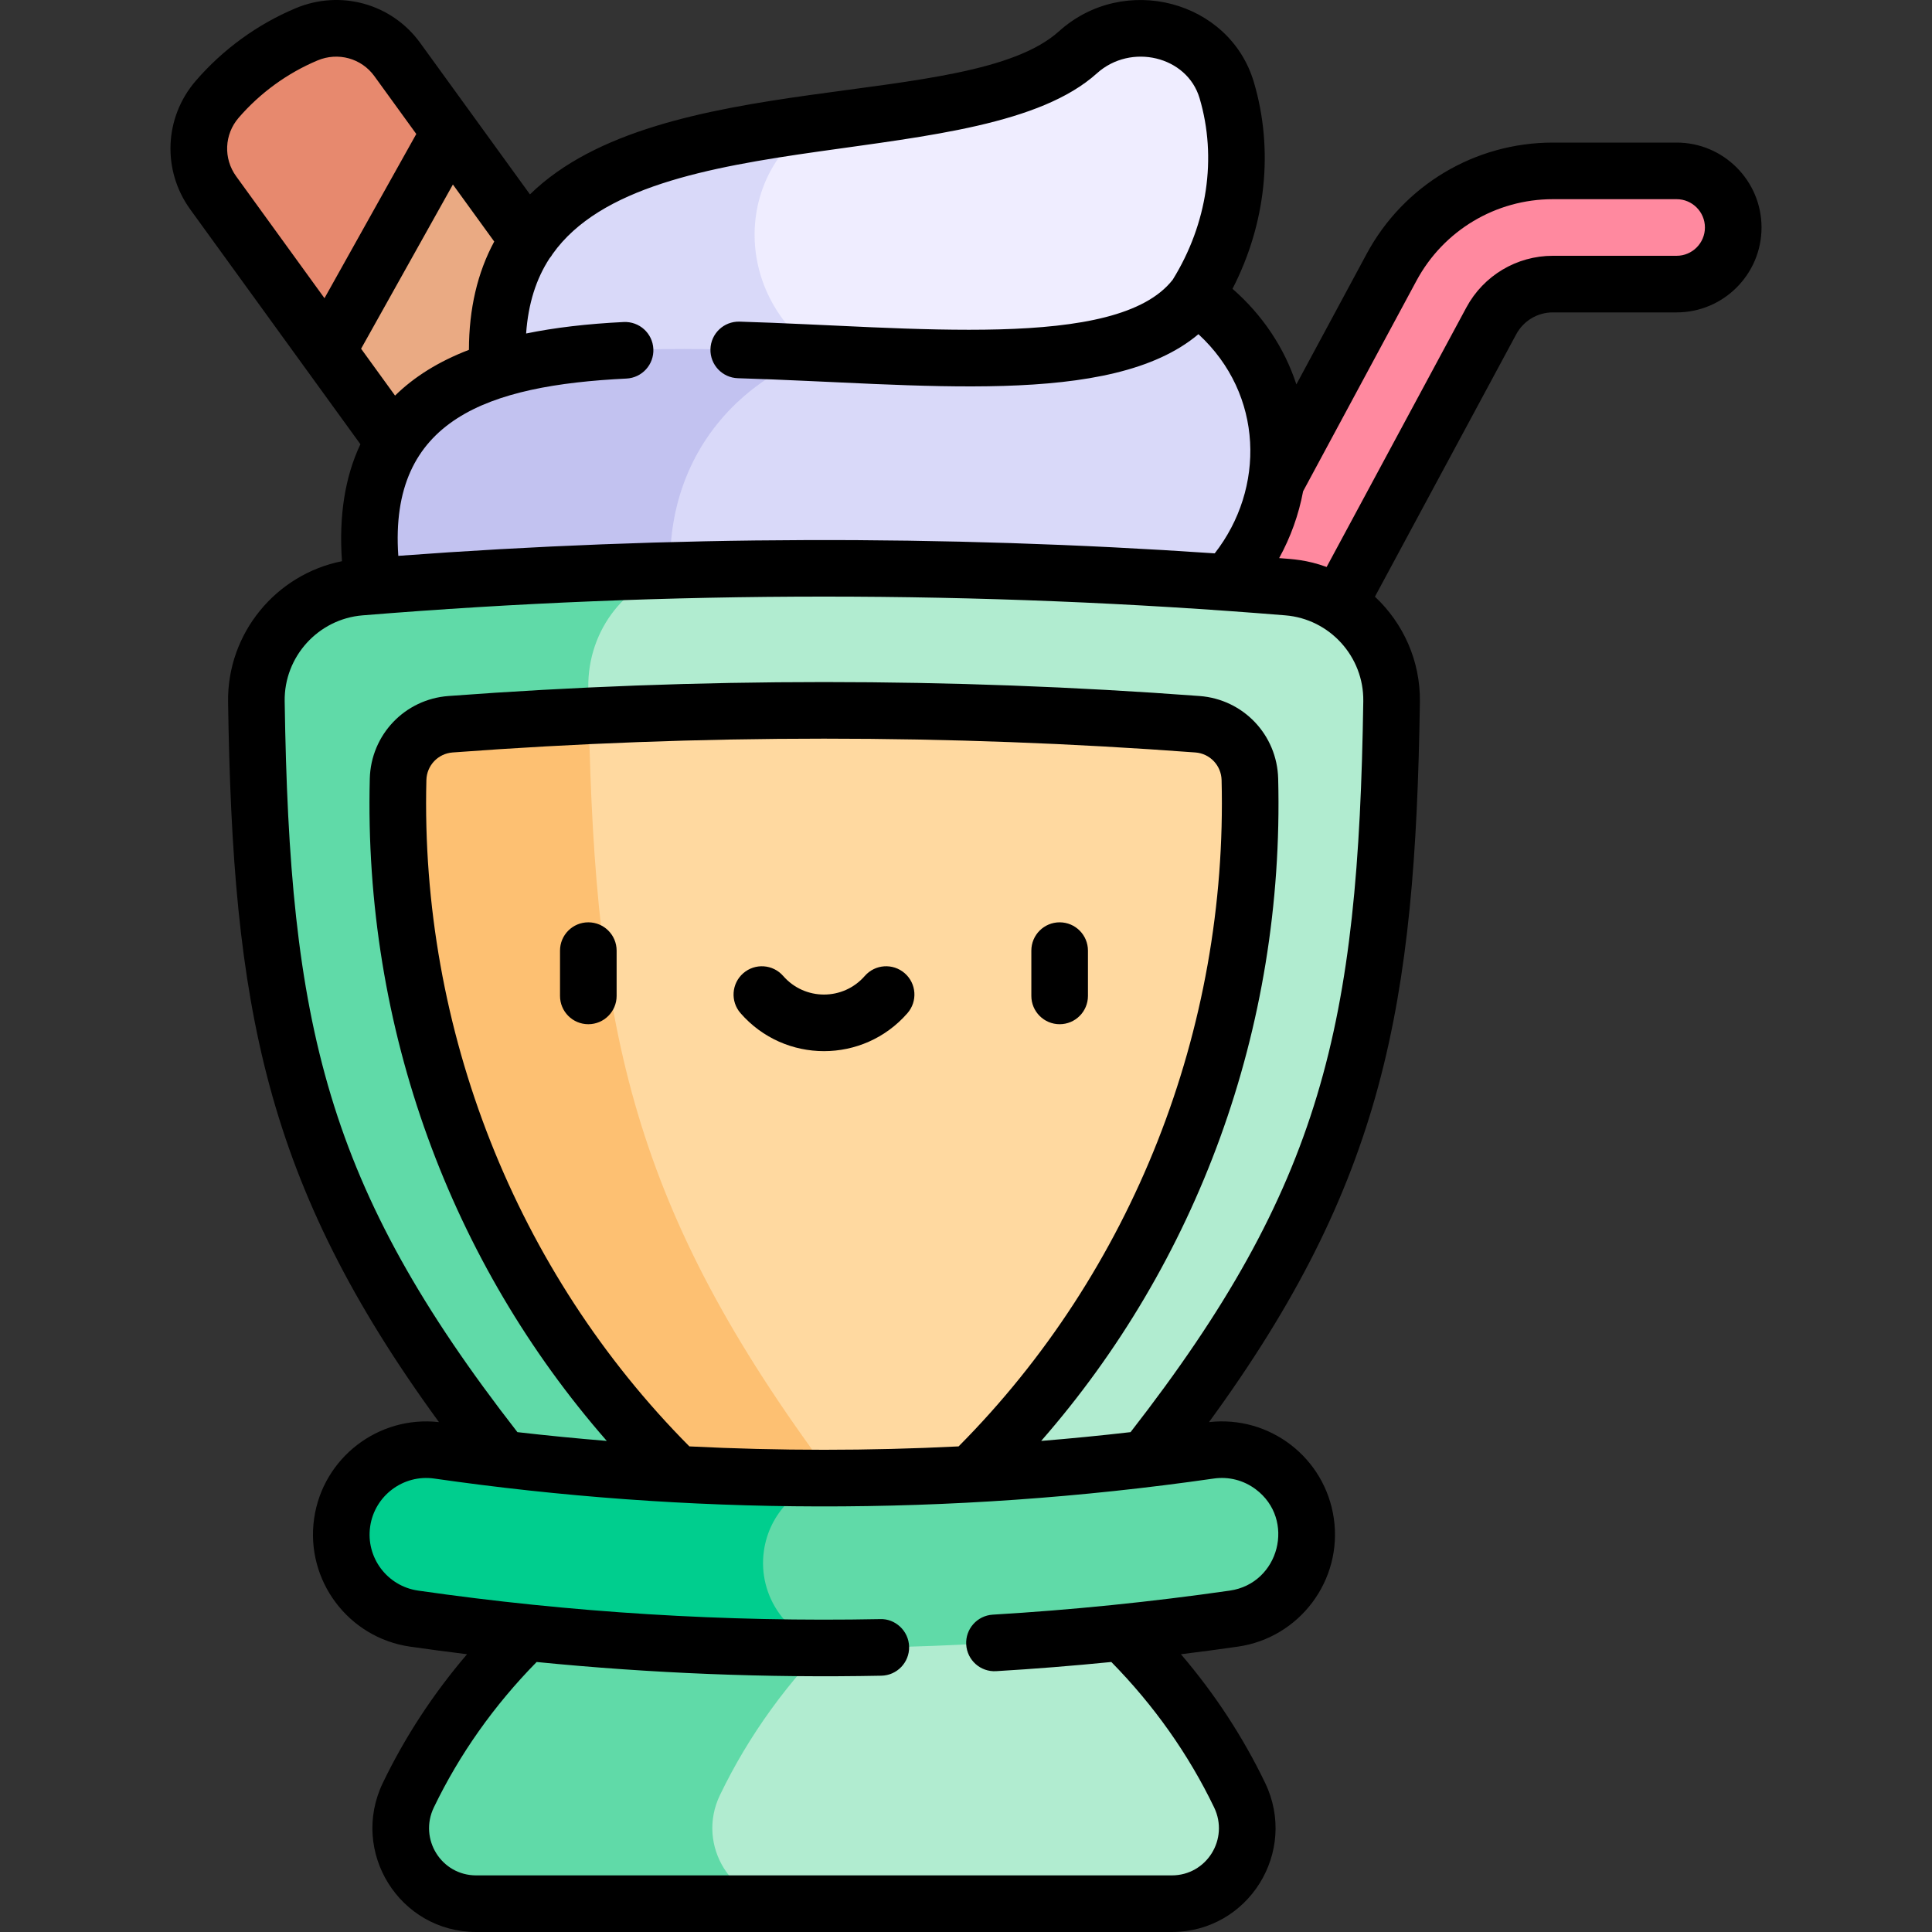 <svg id="Layer_1" enable-background="new 0 0 511.962 511.962" viewBox="0 0 511.962 511.962" xmlns="http://www.w3.org/2000/svg"><rect x="0" y="0" width="511.962" height="511.962" fill="#333333" stroke="none"/><g><g><path d="m310.492 504.452h-101.73c-14.78 0-57.555-15.45-51.135-28.77 7.62-15.83 51.255-30.33 64.365-43.09h75.271c13.1 12.76 23.58 27.26 31.21 43.09 6.409 13.321-3.201 28.77-17.981 28.77z" fill="#b1ecd0"/><path d="m190.782 475.683c-6.42 13.32 3.2 28.77 17.98 28.77h-82.58c-14.78 0-24.4-15.45-17.98-28.77 7.62-15.83 18.1-30.33 31.21-43.09h82.58c-13.11 12.76-23.59 27.26-31.21 43.09z" fill="#60daa8"/><path d="m338.127 127.673 30.624-56.874c8.479-15.744 24.854-25.524 42.734-25.524h32.79c8.284 0 15 6.716 15 15s-6.716 15-15 15h-32.79c-6.829 0-13.083 3.735-16.32 9.748l-40.422 75.069c-17.299 9.251-33.357 10.983-37.503 5.408-4.4-5.917 2.664-22.676 20.887-37.827z" fill="#ff899f"/><path d="m86.792 92.923 17.53 24.2c1.209.429 19.358 6.562 32.402-3.882 12.739-10.2 15.681-32.261 3.188-49.658-6.869-9.566-13.82-19.073-20.73-28.61-23.744 9.345-36.623 33.395-32.39 57.95z" fill="#eaaa83"/><path d="m316.912 78.413c-1.75 4.14-23.7 53.44-77.48 63.86-20.13 3.899-41.074 1.646-60.45-6.51-11.399-41.879-4.713-80.017 18.129-95.78 4.383-3.025 10.454-6.099 18.871-7.38 21.123-3.216 54.937-5.504 69.65-18.75 13.03-11.74 34.53-6.49 39.43 10.04 5.26 17.76 2.55 37.47-8.15 54.52z" fill="#efedff"/><path d="m216.232 93.323-.09.39c-18.732 7.304-32.817 21.719-37.16 42.05-18.38-7.75-34.83-20.66-47.06-37.8-3.35-50.25 40.94-59.34 84.06-65.36-20.79 13.37-22.01 44.28.25 60.72z" fill="#d9d9f9"/><path d="m325.172 154.353c-46.834 16.835-95.944 22.878-143.24 18.71-9.799-9.01-12.043-17.59-12.703-21.693-3.35-20.838 14.964-45.709 46.913-57.657.055-.249-.034-.17.39-.17 43.41 2.01 85.56 4.51 100.38-15.13 27.074 19.062 28.131 54.204 8.26 75.94z" fill="#d9d9f9"/><path d="m216.182 93.533-.04.18c-33.78 13.171-45.896 46.552-34.21 79.35-34.8-3-63.27-10.89-83.06-17.76-9.89-66.4 54.94-64.65 117.31-61.77z" fill="#c2c2f0"/><path d="m368.742 185.923c-1.27 85.2-10.62 131.35-65.21 200.69-7.45 6.06-24.21 18.44-48.55 25.43-13.102-5.568-25.177-13.108-35.11-21.55-53.886-72.389-81.072-120.047-82.474-208.27-.22-15.53 28.893-28.73 43.153-31.18 53.58-1.34 107.2.17 160.66 4.54 15.721 1.28 27.771 14.56 27.531 30.34z" fill="#b1ecd0"/><path d="m254.982 412.043c-43.067 12.398-88.462 1.412-121.84-25.43-54.59-69.34-63.94-115.49-65.22-200.69-.23-15.78 11.81-29.06 27.54-30.34 28.33-2.31 56.7-3.83 85.09-4.54-14.26 2.45-24.88 15.65-24.66 31.18 1.401 88.158 10.05 135.821 63.98 208.27 9.916 8.427 21.987 15.972 35.11 21.55z" fill="#60daa8"/><path d="m257.272 390.633c-1.42 1.97-6.83 9.25-16.24 14.54-7.713-2.537-70.736-24.478-95.018-91.932-22.458-62.387 5.575-115.503 10.008-123.568 54.9-2.57 108.778-1.663 161.28 2.24 7.7.572 13.7 6.89 13.89 14.61 1.81 71.5-26.17 137.21-73.92 184.11z" fill="#ffd9a0"/><path d="m241.032 405.173c-21.03 11.9-46.992 4.933-61.63-14.54-47.75-46.9-75.73-112.61-73.93-184.11.2-7.72 6.21-14.04 13.91-14.62 12.26-.92 24.47-1.66 36.64-2.23 1.68 83.71 11.81 130.91 63.85 200.82 3.13 2.66 10.43 8.63 21.16 14.68z" fill="#fdc072"/><path d="m119.182 34.973-32.39 57.95-30.3-41.81c-5.44-7.51-5.01-17.79 1.05-24.81 6.4-7.42 14.49-13.35 23.68-17.21 8.6-3.61 18.56-.89 24.04 6.67z" fill="#e7896e"/><path d="m326.952 428.913c-35.26 5.07-70.76 7.67-106.27 7.77-12.878.48-23.514-9.016-24.604-20.216-1.228-12.631 9.905-25.142 24.573-24.794 30.595 0 65.325-2.323 99.89-7.3 12.349-1.778 23.721 6.836 25.47 19.06 1.771 12.3-6.759 23.71-19.059 25.48z" fill="#60daa8"/><path d="m220.682 436.683c-30.435.381-71.617-2.114-110.96-7.77-12.3-1.77-20.84-13.18-19.07-25.48s13.18-20.83 25.47-19.06c34.68 4.99 69.61 7.42 104.53 7.3-9.27 1.85-16.79 9.35-18.22 19.24-1.74 12.14 6.36 23.43 18.25 25.77z" fill="#00ce8e"/><path d="m216.542 93.553c-.13.05-.26.1-.4.16l.09-.39c.261.209.234.158.31.23z" fill="#d9d9f9"/></g><g><path d="m444.289 37.783h-32.79c-20.645 0-39.549 11.292-49.338 29.469l-18.633 34.605c-3.16-9.663-8.938-18.337-16.923-25.329 8.868-17.222 10.97-36.833 5.656-54.763-6.416-21.65-34.378-29.026-51.636-13.475-23.719 21.374-105.42 9.259-140.191 43.22l-29.087-40.14c-7.54-10.405-21.117-14.18-33.018-9.182-10.116 4.249-19.261 10.896-26.448 19.223-8.373 9.702-8.969 23.729-1.446 34.11l45.07 62.198c-4.097 8.646-5.736 19.013-4.887 30.996-17.491 3.476-30.452 19.104-30.179 37.324 1.205 80.534 9.59 127.379 55.885 190.812-16.036-1.826-30.768 9.451-33.082 25.526-2.355 16.374 9.049 31.611 25.422 33.967 5.02.722 10.055 1.39 15.098 2.013-8.952 10.472-16.432 21.886-22.308 34.084-8.811 18.295 4.434 39.521 24.74 39.521h184.31c20.306 0 33.552-21.227 24.739-39.521-5.875-12.198-13.355-23.611-22.306-34.083 5.048-.624 10.083-1.293 15.095-2.014 16.373-2.355 27.777-17.593 25.422-33.967-2.313-16.065-16.953-27.367-33.08-25.527 46.294-63.43 54.679-110.277 55.885-190.811.164-10.927-4.436-20.921-11.914-27.924l37.439-69.528c1.928-3.58 5.65-5.804 9.717-5.804h32.79c12.406 0 22.5-10.094 22.5-22.5s-10.095-22.5-22.502-22.5zm-153.622-18.349c9.005-8.114 23.906-4.565 27.213 6.594 4.671 15.763 2.071 33.267-7.117 48.089-14.757 18.945-69.393 12.456-114.781 11.113-4.216-.109-7.598 3.193-7.719 7.275-.122 4.141 3.135 7.596 7.275 7.719 48.148 1.424 98.819 7.914 122.037-11.667 17.358 15.989 17.706 40.919 4.315 58.078-71.891-4.908-144.517-4.687-216.342.661-2.497-36.2 23.758-45.179 60.462-46.981 4.137-.203 7.326-3.722 7.123-7.859s-3.702-7.314-7.859-7.123c-9.655.474-18.241 1.481-25.855 3.043.556-7.932 2.662-14.476 6.192-19.898.315-.366.591-.757.825-1.168 25.224-35.532 114.267-20.872 144.231-47.876zm-159.702 44.572c-4.446 8.237-6.684 17.818-6.702 28.7-7.975 3.067-14.445 7.086-19.576 12.122l-8.999-12.419 24.327-43.515zm-67.728-32.794c5.682-6.583 12.909-11.838 20.901-15.194 5.442-2.287 11.635-.576 15.063 4.154l11.112 15.334-24.326 43.515-23.405-32.3c-3.421-4.721-3.152-11.099.655-15.509zm269.509 363.43c10.675 7.985 6.287 24.964-6.851 26.854-20.76 2.987-41.894 5.131-62.814 6.373-4.135.246-7.288 3.797-7.043 7.932.247 4.136 3.79 7.298 7.932 7.043 10.146-.603 20.341-1.42 30.521-2.432 11.3 11.508 20.457 24.457 27.239 38.539 4.021 8.35-1.958 18.011-11.226 18.011h-184.31c-9.266 0-15.247-9.662-11.227-18.011 6.784-14.082 15.939-27.03 27.238-38.537 30.331 3.01 60.877 4.239 91.351 3.632 4.142-.082 7.433-3.506 7.35-7.646-.085-4.28-3.724-7.503-7.646-7.35-41.013.81-82.15-1.754-122.459-7.554-8.205-1.18-13.893-8.777-12.711-16.982 1.178-8.186 8.805-13.885 16.982-12.711 66.547 9.57 136.19 10.123 206.552 0 3.966-.573 7.914.437 11.122 2.839zm-150.066-11.36c-45.984-46.268-71.365-110.442-69.692-176.565.098-3.885 3.091-7.032 6.962-7.321 65.297-4.877 131.514-4.876 196.811.001 3.864.288 6.852 3.436 6.949 7.32 1.671 66.124-23.709 130.298-69.692 176.565-23.767 1.196-47.572 1.196-71.338 0zm116.908-3.778c-7.885.908-15.781 1.683-23.684 2.326 41.107-47.003 64.479-109.02 62.801-175.492-.295-11.62-9.248-21.034-20.827-21.9-66.04-4.932-133.01-4.932-199.046-.001-11.587.866-20.546 10.281-20.841 21.901-1.678 66.4 21.652 128.442 62.801 175.492-7.903-.643-15.798-1.418-23.684-2.326-50.806-65.286-60.39-107.982-61.672-193.69-.177-11.798 8.894-21.792 20.649-22.751 81.127-6.625 163.397-6.625 244.524 0 11.756.959 20.826 10.953 20.649 22.751-1.281 85.709-10.865 128.405-61.67 193.69zm144.701-311.721h-32.79c-9.593 0-18.377 5.247-22.924 13.692l-37.03 68.769c-5.312-1.934-9.017-2.067-12.583-2.351 3.049-5.546 5.194-11.525 6.348-17.708l30.058-55.822c7.168-13.311 21.013-21.58 36.131-21.58h32.79c4.136 0 7.5 3.364 7.5 7.5s-3.364 7.5-7.5 7.5z"/><path d="m155.9 244.407c-4.143 0-7.5 3.357-7.5 7.5v12c0 4.143 3.357 7.5 7.5 7.5s7.5-3.357 7.5-7.5v-12c0-4.143-3.358-7.5-7.5-7.5z"/><path d="m280.797 244.407c-4.143 0-7.5 3.357-7.5 7.5v12c0 4.143 3.357 7.5 7.5 7.5s7.5-3.357 7.5-7.5v-12c0-4.143-3.357-7.5-7.5-7.5z"/><path d="m239.742 257.897c-3.124-2.723-7.861-2.398-10.582.725-5.724 6.568-15.897 6.569-21.621.001-2.722-3.123-7.46-3.447-10.582-.727-3.123 2.722-3.447 7.46-.727 10.582 11.7 13.424 32.535 13.423 44.236.001 2.722-3.122 2.398-7.861-.724-10.582z"/></g></g><g/><g/><g/><g/><g/><g/><g/><g/><g/><g/><g/><g/><g/><g/><g/></svg>